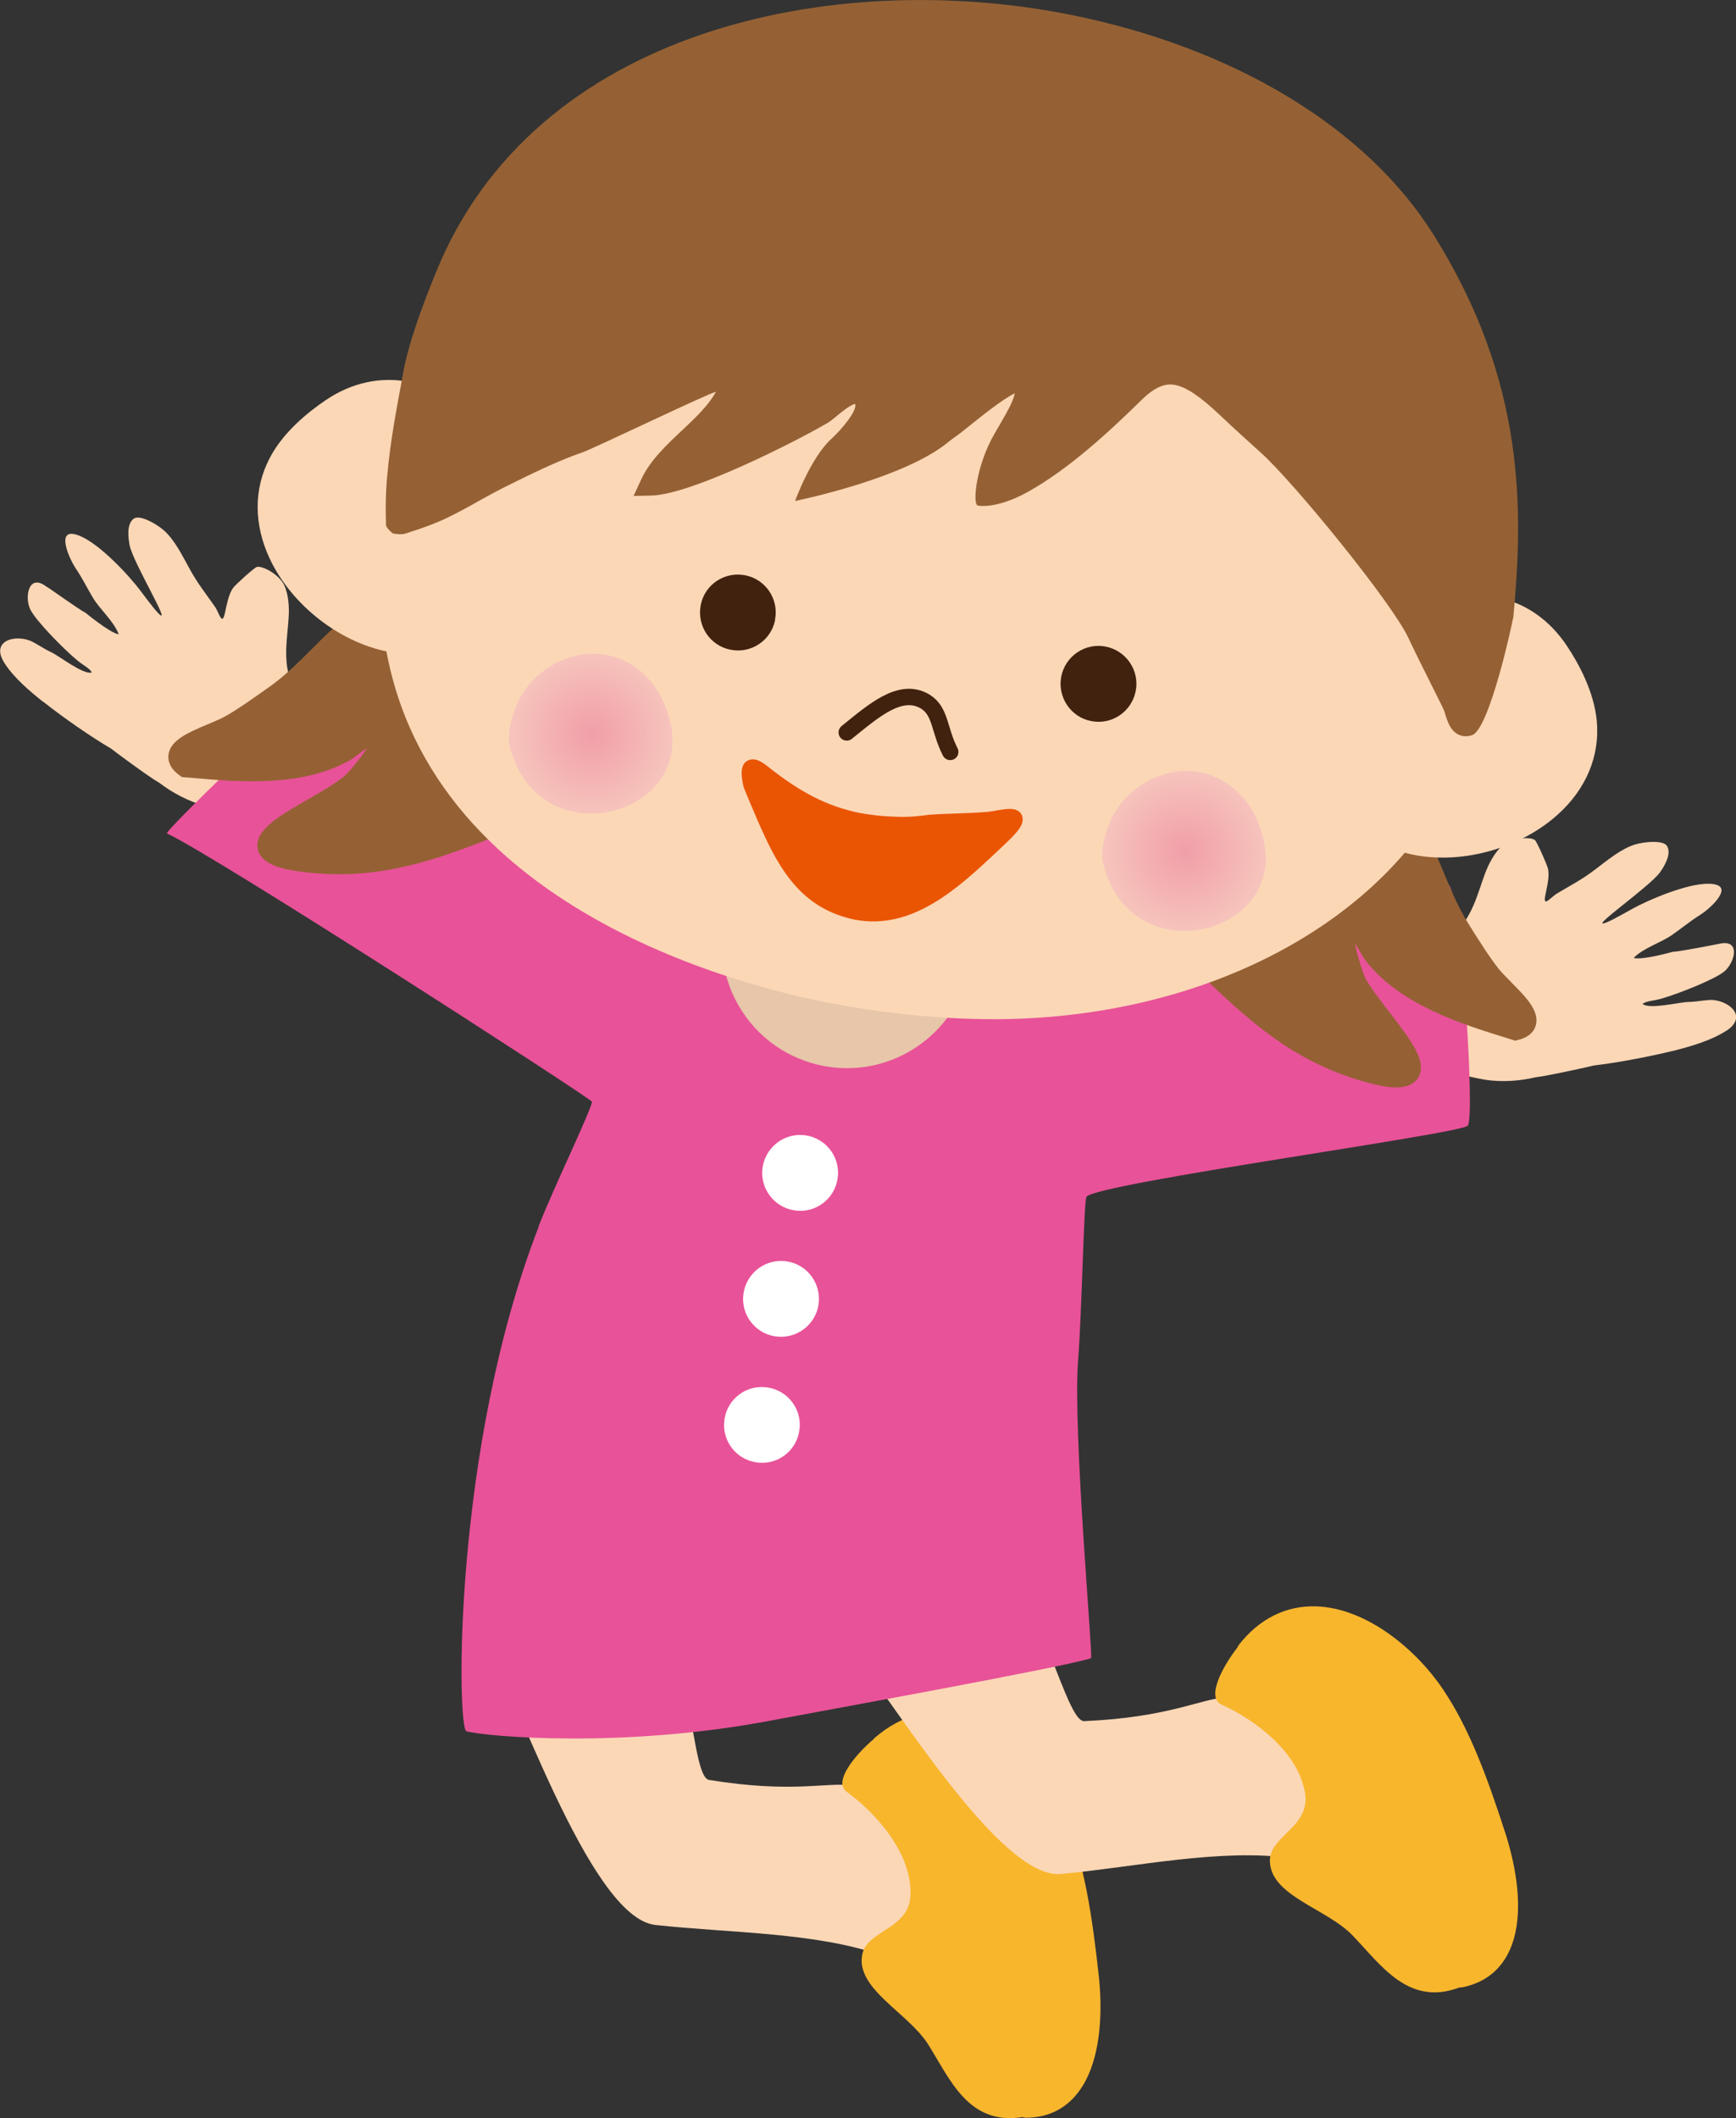 <?xml version="1.0" encoding="UTF-8"?>
<svg id="_レイヤー_2" data-name="レイヤー 2" xmlns="http://www.w3.org/2000/svg" xmlns:xlink="http://www.w3.org/1999/xlink" viewBox="0 0 117.58 143.4">
  <rect x="0" y="0" width="117.58" height="143.4" fill="#333333" stroke="none"/>
  <defs>
    <style>
      .cls-1 {
        fill: url(#radial-gradient);
      }

      .cls-1, .cls-2, .cls-3, .cls-4, .cls-5 {
        fill-rule: evenodd;
      }

      .cls-1, .cls-3, .cls-4, .cls-5, .cls-6, .cls-7, .cls-8, .cls-9, .cls-10, .cls-11 {
        stroke-width: 0px;
      }

      .cls-2 {
        fill: none;
        stroke: #40220f;
        stroke-linecap: round;
        stroke-width: 1.11px;
      }

      .cls-3 {
        fill: url(#radial-gradient-2);
      }

      .cls-4 {
        fill: #40220f;
      }

      .cls-5 {
        fill: #fff;
      }

      .cls-6 {
        fill: #f8b62d;
      }

      .cls-7 {
        fill: #956134;
      }

      .cls-8 {
        fill: #fbd7b6;
      }

      .cls-9 {
        fill: #e7c6a9;
      }

      .cls-10 {
        fill: #e85298;
      }

      .cls-11 {
        fill: #ea5504;
      }
    </style>
    <radialGradient id="radial-gradient" cx="-18.87" cy="39.09" fx="-18.87" fy="39.09" r="5.48" gradientTransform="translate(66.19 14.99) rotate(11.19)" gradientUnits="userSpaceOnUse">
      <stop offset="0" stop-color="#f19ea8"/>
      <stop offset="1" stop-color="#f6c4bc"/>
    </radialGradient>
    <radialGradient id="radial-gradient-2" cx="22.1" cy="39.09" fx="22.1" fy="39.09" r="5.48" xlink:href="#radial-gradient"/>
  </defs>
  <g id="_レイヤー_3" data-name="レイヤー 3">
    <g>
      <g id="IT3zDh">
        <path class="cls-8" d="m64.88,129.46c.13.98-.61,2.5-1.24,2.86-1.52.9-2.45.59-3.77.12-4.55-1.63-10.4-1.55-15.49-2.11-4.56-.51-9.71-16.66-11.8-19.61-1.45-1.84,7.44-2.32,9.86-2.56,4.5-.43,4.1,12.11,5.58,12.35,5.68.93,8.01.12,9.7.38,4.04.34,7.06,7.78,7.17,8.57Z"/>
      </g>
      <path class="cls-6" d="m59.29,117.61s-.09.09-.12.14c-1.21,1.03-2.78,2.88-1.82,3.57,1.84,1.32,4.48,4.13,4.31,7.07-.13,2.22-2.91,2.31-3.25,3.9-.51,2.35,3.07,3.95,4.45,6.12,1.49,2.36,2.72,5.51,6.4,4.93.07.03.15.04.24.04,1.34,0,2.45-.49,3.29-1.43,1.54-1.72,1.79-4.54,1.74-6.55-.02-.64-.06-1.21-.11-1.62-.45-4.15-.98-7.5-2.14-10.38-1.22-3.04-3.95-6.48-7.28-7.29-2-.49-3.98.03-5.69,1.5Z"/>
      <g id="IT3zDh-2" data-name="IT3zDh">
        <path class="cls-8" d="m91.77,121.87c.33.93-.09,2.57-.63,3.06-1.31,1.18-2.28,1.07-3.67.88-4.78-.68-10.5.59-15.6,1.07-4.57.43-12.89-14.34-15.54-16.8-1.8-1.52,6.81-3.79,9.14-4.51,4.32-1.34,6.47,11.02,7.96,10.96,5.75-.25,7.87-1.51,9.58-1.6,4.02-.48,8.49,6.19,8.76,6.94Z"/>
      </g>
      <path class="cls-6" d="m83.89,111.4s-.07.11-.09.16c-.98,1.26-2.14,3.38-1.05,3.86,2.06.92,5.22,3.13,5.65,6.05.32,2.2-2.38,2.85-2.39,4.48-.02,2.4,3.81,3.24,5.59,5.08,1.94,2.01,3.79,4.84,7.26,3.53.08,0,.16,0,.24-.02,1.31-.28,2.29-.97,2.93-2.07,1.15-1.99.83-4.81.37-6.76-.15-.63-.3-1.17-.43-1.56-1.28-3.97-2.48-7.15-4.2-9.72-1.82-2.73-5.18-5.55-8.61-5.67-2.06-.07-3.88.84-5.27,2.63Z"/>
      <path class="cls-8" d="m116.93,69.79c1.41-.93.29-1.95-.86-2.08-.41-.05-1.11.12-1.72.13-.57,0-2.64.53-3.1.13.26-.2.75-.21,1.26-.35,1.22-.35,3.64-1.32,4.27-1.84.72-.59,1.15-2.22-.33-1.88h0s-2.72.54-3.14.54c-.02,0-2.03.58-2.66.42.59-.64,1.87-1.05,2.57-1.54.64-.44,1.25-.95,1.89-1.35.67-.41,2.17-1.77,1.13-2.07-1.14-.33-3.68.63-5.28,1.42-.47.23-1.69.97-2.22,1.16-1.19.44,3.01-2.45,3.7-3.43.29-.4.79-1.24.47-1.77-.26-.42-1.55-.29-2.18-.1-.92.29-1.81,1.02-2.65,1.66-.94.73-1.83,1.17-2.65,1.67-.39.24-.91.93-.78.19.1-.56.33-1.35.19-1.9-.07-.29-.73-1.78-.88-1.92-.24-.21-1.28-.2-1.99.22-.55.33-1.03,1.16-1.3,1.82-.59,1.46-.92,3.43-2.51,4.53-.6.42-1.32.52-1.78.84-.53.37-1.26,1.52-1.45,2.03-.37.95-.53,2.37-.23,3.14.12.3.55,1.08.76,1.35.17.22,1.17,1.04,1.32,1.16.7.55,3.56,1.1,3.84,1.14,1.11.16,2.31.09,3.42-.18.01,0,.02,0,.02,0,.77-.08,3.85-.77,3.89-.79,1.62-.19,3.73-.59,5.53-1.03,1.01-.26,2.46-.67,3.45-1.33Z"/>
      <path class="cls-8" d="m2.9,47.49c1.46,1.15,3.22,2.37,4.63,3.2.03.04,2.56,1.92,3.24,2.3,0,0,.01,0,.02.01.91.7,1.99,1.25,3.06,1.56.27.08,3.1.74,3.96.52.18-.05,1.43-.39,1.67-.52.31-.16,1.02-.69,1.25-.92.59-.58,1.02-1.95,1.07-2.96.03-.54-.17-1.9-.5-2.44-.29-.48-.9-.86-1.29-1.48-1.01-1.66-.51-3.59-.45-5.17.03-.71-.07-1.67-.44-2.19-.48-.67-1.43-1.11-1.73-1.01-.19.06-1.4,1.16-1.58,1.39-.35.45-.46,1.26-.6,1.82-.18.74-.38-.11-.63-.49-.54-.79-1.17-1.55-1.74-2.6-.51-.93-1.02-1.96-1.74-2.6-.49-.43-1.62-1.08-2.03-.8-.52.36-.38,1.32-.29,1.81.23,1.17,2.89,5.53,1.98,4.64-.4-.39-1.23-1.57-1.56-1.96-1.14-1.38-3.07-3.28-4.25-3.45-1.07-.15-.25,1.7.19,2.35.42.62.77,1.33,1.17,2,.45.74,1.44,1.62,1.73,2.45-.64-.12-2.24-1.46-2.26-1.47-.38-.17-2.6-1.78-2.65-1.77h0c-1.2-.92-1.49.74-1.07,1.57.37.74,2.18,2.6,3.16,3.42.4.34.85.54,1,.83-.58.18-2.25-1.15-2.77-1.38-.56-.26-1.13-.69-1.52-.81-1.11-.36-2.54.13-1.63,1.55.64,1.01,1.8,1.98,2.61,2.62Z"/>
      <g id="St2UwJ">
        <path class="cls-10" d="m36.47,83.05c.96-2.49,3.49-7.7,3.63-8.46-.93-.78-25.48-16.62-28.79-18.16-.28-.13,11.91-11.74,12.52-11.96.9-.32,7.99,9.02,20.61,16.78,3.49,2.14,7.1,4.37,7.6,4.52.9.29,2.15.45,3.48.63,1.38.19,2.94.4,4.38.78,2.47.67,4.81,1.29,7.14,1.21.81-.03,3.04-.39,5.4-.78,7.27-1.19,24.87-8.27,25.68-7.7.79.54,1.81,15.47,1.3,16.3-.33.54-25.09,3.89-25.84,4.82-.18.59-.3,7.73-.56,11.08-.37,4.72,1.02,20.11.88,20.16-1.85.61-18.63,3.64-21.68,4.22-10.05,1.91-19.25,1.09-20.63.73-.64-.17-.95-19.09,4.89-34.15Z"/>
      </g>
      <path class="cls-5" d="m56.73,79.8c-.21,1.4-1.52,2.37-2.92,2.15-1.4-.21-2.37-1.52-2.16-2.92.22-1.4,1.52-2.37,2.93-2.16,1.4.22,2.37,1.52,2.15,2.93Z"/>
      <path class="cls-5" d="m55.44,88.33c-.22,1.4-1.52,2.36-2.93,2.15-1.4-.21-2.37-1.52-2.15-2.92.21-1.4,1.52-2.37,2.93-2.16,1.4.22,2.36,1.52,2.15,2.93Z"/>
      <path class="cls-5" d="m54.14,96.86c-.21,1.41-1.52,2.37-2.92,2.15-1.4-.21-2.37-1.52-2.15-2.92.21-1.41,1.52-2.37,2.92-2.15,1.4.21,2.37,1.52,2.15,2.92Z"/>
      <g>
        <path class="cls-9" d="m65.68,65.49c-.91,4.59-5.37,7.58-9.96,6.67-4.59-.91-7.58-5.36-6.66-9.96.91-4.59,5.36-7.58,9.96-6.67,4.59.91,7.57,5.36,6.67,9.96Z"/>
        <g>
          <path class="cls-7" d="m102.36,66.5c-.33-.33-.65-.65-.85-.9-.64-.81-1.29-1.84-2.08-3.1-.66-1.06-1.17-2.28-1.66-3.46-.75-1.79-1.39-3.34-2.46-4.11-1.09-.78-3.15-1.27-4.27-1.5-1.85-.36-4.45-.64-5.68-.21-2.1.73-6.66,5.98-6.64,9.6,0,.91.5,1.27.89,1.56.14.11.29.21.44.36l.84.81c3.36,3.26,6.54,6.33,11.67,7.73.34.09.64.17.91.22.55.11,2.01.39,2.58-.53.66-1.07-.5-2.56-1.96-4.46-.64-.83-1.3-1.68-1.62-2.3-.16-.33-.53-1.48-.7-2.31.13.15.24.34.36.56.12.22.25.44.42.65,2.33,2.94,6.46,4.23,9.47,5.16l.6.19.2-.05c.82-.2,1.11-.65,1.2-.99.27-.97-.68-1.93-1.69-2.94Z"/>
          <path class="cls-7" d="m19.63,58.9h0c-.55-.11-2.01-.4-2.18-1.47-.2-1.24,1.44-2.18,3.51-3.37.91-.52,1.84-1.07,2.37-1.52.28-.23,1.05-1.16,1.52-1.87-.17.09-.35.23-.55.38-.2.15-.4.31-.63.44-3.28,1.84-7.58,1.45-10.73,1.17l-.63-.05-.17-.13c-.68-.49-.77-1.02-.73-1.37.12-1.01,1.36-1.52,2.68-2.08.44-.19.84-.35,1.13-.51.89-.5,1.89-1.21,3.1-2.07,1.01-.72,1.95-1.66,2.86-2.57,1.37-1.37,2.56-2.56,3.84-2.86,1.3-.31,3.39.02,4.52.24,1.85.37,4.37,1.1,5.34,1.97,1.66,1.48,3.87,8.07,2.47,11.41-.36.83-.94.98-1.42,1.1-.17.04-.35.09-.55.17l-1.09.43c-4.34,1.73-8.45,3.36-13.73,2.7-.35-.04-.65-.09-.93-.15Z"/>
          <path class="cls-8" d="m34.02,30.91c-1.39-2.66-3.74-4.55-6.29-5.05-1.94-.38-3.9.04-5.65,1.22-1.23.83-2.9,2.18-3.81,3.93-1.1,2.09-1.09,4.53.02,6.86,1.47,3.09,4.68,5.6,7.97,6.25,3.54.7,6.5-.82,8.14-4.19,1.26-2.86,1.12-6.14-.38-9.02Z"/>
          <path class="cls-8" d="m100.1,38.1c-1.82-8.89-8.23-15.1-14.27-20-4.24-3.45-11.65-6.66-18.44-8.01-2.2-.43-4.25-.66-6.11-.67-14.74-.11-25.63,6.33-31.49,18.63-1.35,2.84-3.15,7.18-4.01,11.71l-.02.14c.37,20.48,23.16,26.57,30.14,27.95h0c4.11.81,8.32,1.21,12.17,1.15,11.46-.19,21.77-4.63,27.58-11.87,4.34-5.41,5.88-11.99,4.44-19.04Z"/>
          <path class="cls-8" d="m108.15,48.8c-.19-1.96-1.2-3.84-2.03-5.08-1.18-1.77-2.82-2.9-4.76-3.29-2.55-.5-5.45.35-7.74,2.28-2.48,2.09-3.86,5.07-3.78,8.22.23,3.71,2.39,6.25,5.93,6.95,3.3.65,7.22-.45,9.75-2.74,1.92-1.73,2.85-3.98,2.63-6.33Z"/>
          <path class="cls-7" d="m102.49,41.9c.68-7.33.89-16-5.41-26.03-4.56-7.26-13.55-12.68-24.68-14.89-15.95-3.15-36.16.96-42.86,17.43-.93,2.28-1.92,4.91-2.29,7.13-.03.22-.09.52-.16.89-.09.46-.17.92-.25,1.38-.1.56-.2,1.12-.28,1.69-.1.63-.18,1.25-.25,1.88-.07.65-.13,1.3-.16,1.95-.03.66-.03,1.32-.01,1.98,0,.08,0,.16,0,.24,0,.14.38.55.52.58.18.02.36.05.54.04.23-.01.45-.11.67-.18.28-.09.56-.18.83-.28.49-.17.98-.37,1.46-.59.86-.41,1.69-.87,2.52-1.34.49-.27.98-.54,1.48-.79,1.72-.85,3.49-1.74,5.31-2.37.76-.26,8.6-4.04,9.02-4.09-.52.94-1.41,1.78-2.34,2.65-1.05.99-2.14,2.02-2.72,3.28l-.52,1.12,1.24-.03c2.72-.08,9.75-3.66,11.86-4.89.18-.1.37-.25.61-.45.27-.23.98-.81,1.29-.86.19.41-.88,1.71-1.63,2.39-1.37,1.26-2.43,4.18-2.43,4.18,0,0,7.26-1.46,10.33-3.95.24-.2.5-.38.75-.56.16-.12.41-.32.71-.56.61-.49,2.26-1.83,3.09-2.22-.02.07-.03.16-.07.26-.15.52-.72,1.48-1.27,2.42-1.29,2.19-1.54,4.85-1.16,4.92.63.12,1.93-.1,3.43-.95,2.72-1.52,5.42-4,7.69-6.23,1.08-1.05,1.78-1.08,2.26-.98.75.15,1.68.77,3.01,2.03.83.79,1.79,1.66,2.81,2.58,2.2,1.98,8.87,10.15,9.97,12.53.66,1.43,2.37,4.75,2.42,4.93.2.68.44,1.53,1.24,1.69.22.04.44.02.66-.06,1.17-.45,2.71-7.57,2.75-7.88Z"/>
          <path class="cls-4" d="m52.5,41.97c-.27,1.39-1.62,2.3-3.02,2.02-1.39-.27-2.29-1.62-2.02-3.02.27-1.4,1.62-2.29,3.01-2.02,1.39.27,2.3,1.62,2.02,3.02Z"/>
          <path class="cls-4" d="m76.92,46.8c-.28,1.39-1.62,2.3-3.02,2.02-1.39-.27-2.29-1.63-2.02-3.02.28-1.39,1.63-2.3,3.02-2.02,1.39.28,2.3,1.63,2.02,3.02Z"/>
          <g id="Iv6yYT">
            <path class="cls-2" d="m57.35,49.59c1.82-1.47,3.63-3.08,5.3-2.1,1.08.65.94,1.92,1.71,3.42"/>
          </g>
          <path class="cls-11" d="m69.25,55.29c-.03-.12-.16-.41-.58-.5-.34-.06-.83.02-1.5.14-.72.13-3.59.16-4.28.24-.6.08-1.27.16-2.11.13-.93-.02-1.77-.11-2.56-.26-2.13-.43-4-1.37-6.25-3.17-.33-.26-.59-.4-.81-.44-.27-.05-.51.02-.69.19-.32.33-.28.89-.1,1.69l.43,1.04c1.48,3.5,2.76,6.53,6.17,7.67.3.09.59.18.89.24,3.92.77,7.05-2.15,9.56-4.5l.55-.52c1.09-1.01,1.4-1.48,1.27-1.94Z"/>
          <g id="XwkioF">
            <path class="cls-1" d="m34.46,50.21c1.59,7.77,12.23,5.37,10.99-1.07-.21-1.08-.71-2.2-1.28-2.9-2.82-3.42-7.35-1.96-8.96,1.04-.45.83-.78,1.99-.74,2.93"/>
          </g>
          <g id="XwkioF-2" data-name="XwkioF">
            <path class="cls-3" d="m74.65,58.16c1.59,7.77,12.23,5.36,10.98-1.08-.21-1.08-.7-2.2-1.28-2.9-2.83-3.42-7.35-1.97-8.96,1.04-.45.83-.78,2-.74,2.94"/>
          </g>
        </g>
      </g>
    </g>
  </g>
</svg>